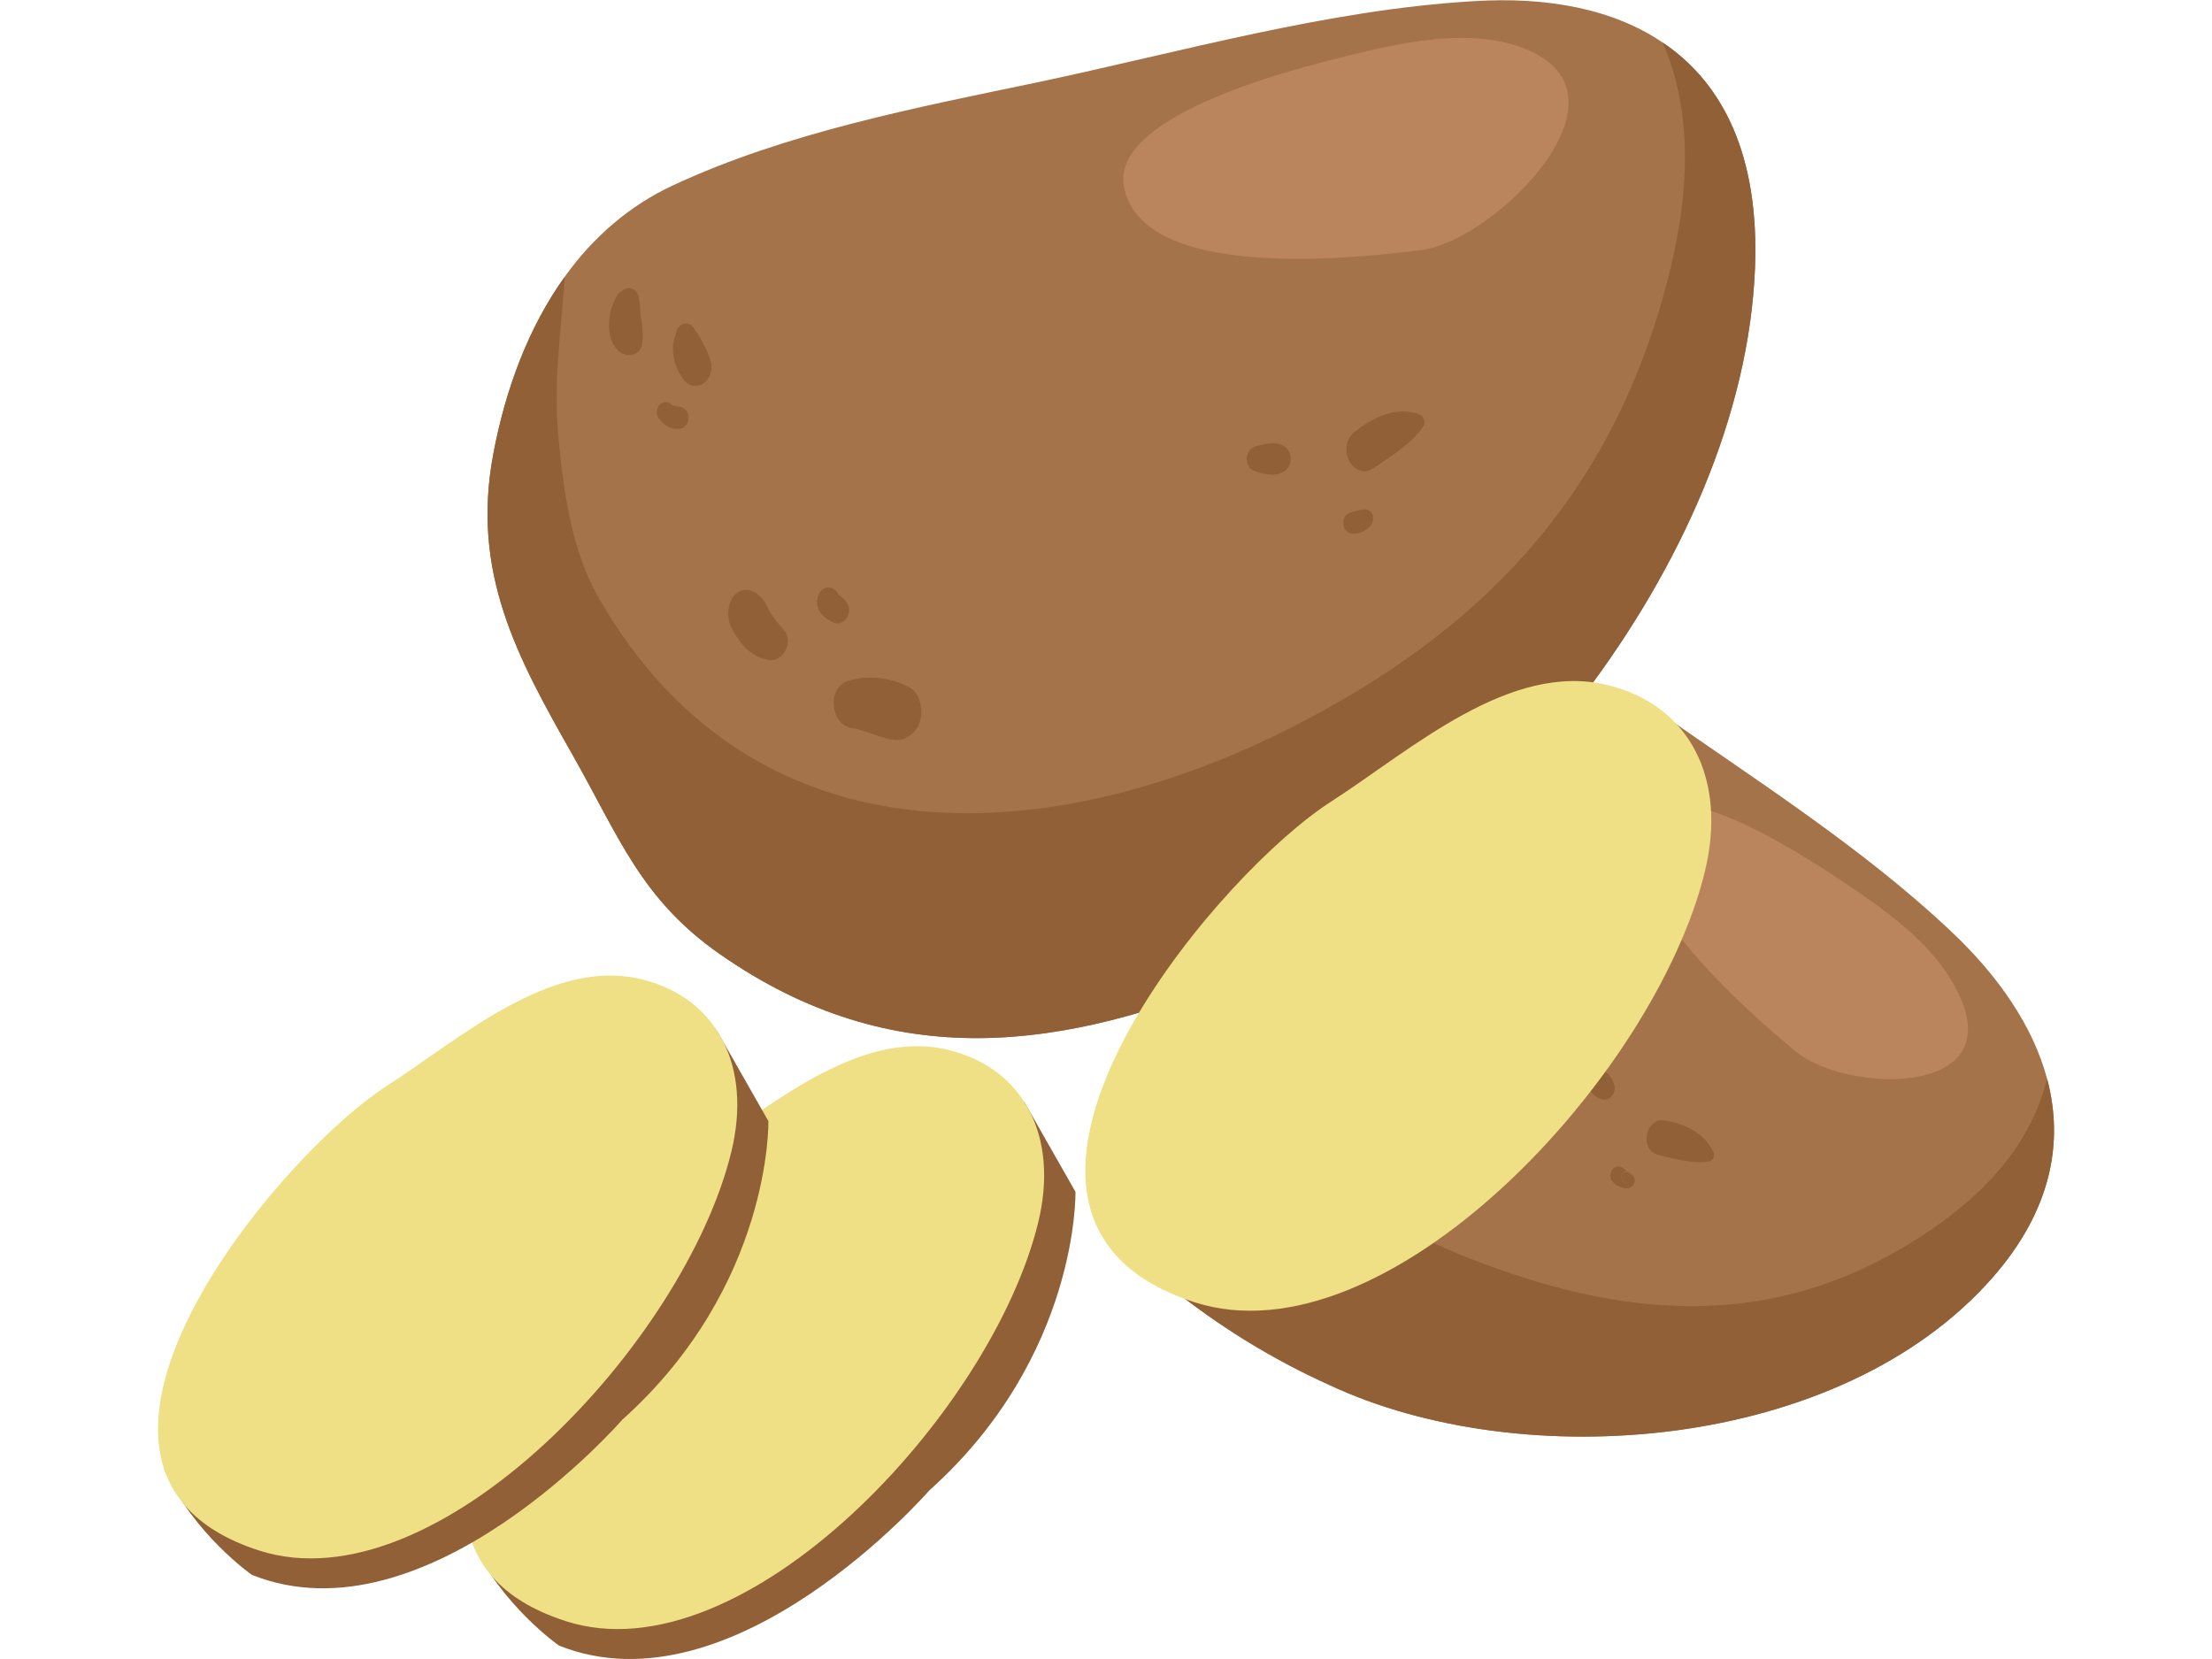<svg width="80" height="60" viewBox="0 0 80 70" fill="none" xmlns="http://www.w3.org/2000/svg">
<g clip-path="url(#clip0)">
<path d="M67.384 11.302C66.898 23.735 55.773 36.971 45.898 41.107C38.228 44.321 31.024 45.361 23.715 40.264C20.379 37.939 19.473 35.342 17.489 31.846C15.15 27.726 13.207 24.163 14.146 19.162C14.666 16.393 15.648 13.784 17.164 11.676C18.37 9.98 19.931 8.659 21.702 7.834C26.495 5.593 32.015 4.536 37.071 3.481C43.138 2.2 49.362 0.407 55.524 0.049C58.586 -0.143 61.38 0.364 63.485 1.793C66.028 3.501 67.57 6.543 67.384 11.302Z" fill="#A57349"/>
<path d="M67.384 11.302C66.898 23.735 55.773 36.971 45.898 41.106C38.228 44.321 31.024 45.36 23.715 40.264C20.379 37.938 19.473 35.342 17.489 31.846C15.15 27.725 13.207 24.163 14.146 19.161C14.666 16.393 15.648 13.783 17.164 11.675C17.02 13.901 16.671 16.106 16.892 18.431C17.114 20.757 17.451 23.241 18.596 25.231C25.323 36.924 38.074 35.685 47.912 30.65C55.557 26.739 61.239 21.241 63.68 11.88C64.701 7.97 64.716 4.61 63.485 1.792C66.028 3.501 67.57 6.543 67.384 11.302Z" fill="#916037"/>
<path d="M53.333 10.546C50.822 10.866 41.45 11.97 40.753 7.834C40.242 4.776 48.318 2.817 50.169 2.361C52.302 1.833 54.878 1.262 57.048 1.849C63.102 3.529 56.501 10.141 53.333 10.546Z" fill="#BA855D"/>
<path d="M29.396 30.732C29.497 30.732 29.49 30.732 29.381 30.732C29.441 30.747 29.499 30.763 29.558 30.783L29.961 30.901C30.266 31.001 30.58 31.129 30.892 31.193C31.116 31.256 31.352 31.236 31.565 31.134C31.778 31.033 31.957 30.856 32.075 30.63C32.34 30.099 32.206 29.262 31.683 28.991C30.889 28.577 29.996 28.481 29.147 28.717C28.141 29.021 28.398 30.719 29.403 30.74L29.396 30.732Z" fill="#916037"/>
<path d="M26.362 26.529C26.181 26.328 26.014 26.112 25.86 25.884C25.97 26.038 25.813 25.81 25.804 25.794C25.759 25.717 25.721 25.635 25.683 25.553C25.613 25.398 25.515 25.26 25.396 25.15C25.277 25.04 25.138 24.96 24.99 24.916C24.84 24.87 24.681 24.882 24.538 24.951C24.394 25.02 24.275 25.14 24.199 25.295C24.102 25.486 24.054 25.704 24.059 25.925C24.064 26.146 24.121 26.361 24.226 26.547C24.346 26.773 24.485 26.984 24.642 27.177C24.927 27.522 25.301 27.754 25.71 27.838C26.344 27.997 26.898 27.07 26.362 26.529V26.529Z" fill="#916037"/>
<path d="M27.802 25.316C27.798 25.438 27.817 25.559 27.86 25.672C27.902 25.784 27.966 25.884 28.047 25.963C28.121 26.04 28.205 26.104 28.296 26.153C28.457 26.24 28.603 26.36 28.796 26.286C28.858 26.268 28.916 26.236 28.967 26.193C29.018 26.149 29.062 26.094 29.094 26.032C29.127 25.969 29.149 25.899 29.158 25.827C29.167 25.755 29.163 25.681 29.148 25.61C29.1 25.458 29.011 25.327 28.894 25.236C28.819 25.163 28.737 25.101 28.65 25.049C28.549 24.993 28.726 25.129 28.672 25.075C28.726 25.159 28.742 25.18 28.715 25.134C28.778 25.252 28.749 25.236 28.74 25.172C28.717 25.083 28.674 25.002 28.616 24.937C28.557 24.872 28.485 24.826 28.405 24.803C28.326 24.78 28.244 24.781 28.165 24.805C28.086 24.83 28.015 24.878 27.957 24.944C27.874 25.048 27.826 25.182 27.823 25.323L27.802 25.316Z" fill="#916037"/>
<path d="M53.239 17.492C52.306 17.113 51.279 17.604 50.497 18.216C49.678 18.857 50.425 20.332 51.292 19.753C52.028 19.241 52.815 18.788 53.364 18.032C53.397 17.992 53.421 17.943 53.432 17.89C53.444 17.837 53.444 17.781 53.431 17.728C53.419 17.675 53.394 17.627 53.361 17.587C53.327 17.548 53.285 17.52 53.239 17.505V17.492Z" fill="#916037"/>
<path d="M50.794 22.14C50.815 22.14 50.884 22.14 50.794 22.14H50.842L50.714 22.058C50.687 21.981 50.658 21.902 50.629 21.825C50.642 21.989 50.743 21.876 50.931 21.482C50.871 21.484 50.813 21.503 50.761 21.536C50.833 21.505 50.853 21.495 50.821 21.505C50.774 21.52 50.927 21.49 50.875 21.505C50.824 21.52 50.727 21.505 50.651 21.536C50.536 21.564 50.427 21.6 50.306 21.625C50.211 21.654 50.129 21.721 50.075 21.814C50.021 21.907 49.999 22.02 50.013 22.131C50.027 22.241 50.075 22.342 50.15 22.414C50.225 22.486 50.32 22.524 50.418 22.522C50.675 22.524 50.924 22.42 51.12 22.23C51.177 22.174 51.221 22.102 51.245 22.021C51.27 21.94 51.276 21.853 51.261 21.769C51.246 21.708 51.217 21.652 51.178 21.607C51.139 21.562 51.09 21.53 51.036 21.513C50.982 21.495 50.923 21.495 50.868 21.513L50.792 21.549C50.772 21.564 50.792 21.549 50.85 21.52H51.003C50.937 21.512 50.871 21.512 50.806 21.52C50.732 21.52 50.661 21.554 50.609 21.613C50.557 21.673 50.528 21.754 50.528 21.838C50.528 21.922 50.557 22.003 50.609 22.062C50.661 22.122 50.732 22.155 50.806 22.155L50.794 22.14Z" fill="#916037"/>
<path d="M46.275 19.884C46.525 19.971 46.785 20.019 47.046 20.027C47.391 20.027 47.797 19.82 47.793 19.354C47.788 18.887 47.38 18.695 47.037 18.695C46.776 18.709 46.517 18.763 46.268 18.854C46.172 18.887 46.088 18.955 46.028 19.047C45.968 19.14 45.935 19.252 45.935 19.366C45.935 19.481 45.968 19.593 46.028 19.685C46.088 19.777 46.172 19.845 46.268 19.878L46.275 19.884Z" fill="#916037"/>
<path d="M19.551 12.306C19.689 12.229 19.678 12.229 19.518 12.306C19.421 12.385 19.343 12.492 19.294 12.616C19.187 12.817 19.111 13.038 19.069 13.269C18.984 13.819 19.018 14.418 19.426 14.805C19.735 15.092 20.363 15.061 20.435 14.49C20.472 14.116 20.451 13.737 20.372 13.371C20.32 13.071 20.372 12.739 20.235 12.472C20.255 12.562 20.278 12.651 20.3 12.728C20.3 12.697 20.3 12.669 20.3 12.639C20.299 12.542 20.272 12.448 20.224 12.368C20.176 12.288 20.108 12.227 20.03 12.19C19.951 12.154 19.865 12.145 19.782 12.164C19.699 12.183 19.623 12.23 19.562 12.298L19.551 12.306Z" fill="#916037"/>
<path d="M21.872 14.001C21.825 14.147 21.79 14.298 21.769 14.452L21.841 14.14C21.574 14.757 21.818 15.584 22.208 16.063C22.315 16.182 22.453 16.258 22.601 16.278C22.749 16.298 22.899 16.261 23.027 16.173C23.152 16.084 23.248 15.951 23.303 15.794C23.357 15.638 23.367 15.465 23.329 15.302C23.261 15.009 23.148 14.731 22.997 14.48C22.893 14.252 22.758 14.044 22.598 13.863L22.717 14.091L22.684 13.994C22.657 13.894 22.604 13.807 22.531 13.745C22.457 13.682 22.369 13.649 22.278 13.649C22.187 13.649 22.098 13.682 22.025 13.745C21.952 13.807 21.898 13.894 21.872 13.994V14.001Z" fill="#916037"/>
<path d="M21.169 17.684C21.263 17.822 21.386 17.932 21.525 18.004C21.665 18.076 21.819 18.108 21.972 18.096C22.063 18.095 22.151 18.06 22.223 17.997C22.296 17.935 22.349 17.847 22.375 17.748C22.403 17.628 22.387 17.5 22.333 17.392C22.278 17.285 22.189 17.207 22.084 17.174L21.972 17.159C21.924 17.142 21.874 17.132 21.824 17.131C21.774 17.131 21.774 17.131 21.824 17.131C21.74 17.127 21.66 17.087 21.6 17.02C21.529 16.974 21.446 16.955 21.365 16.968C21.284 16.98 21.209 17.023 21.151 17.09C21.084 17.17 21.046 17.277 21.046 17.388C21.046 17.499 21.084 17.606 21.151 17.686L21.169 17.684Z" fill="#916037"/>
<path d="M36.546 46.482L38.712 50.288C38.712 50.288 38.866 57.226 32.544 62.888C32.544 62.888 24.291 72.377 16.919 69.434C16.919 69.434 14.472 67.734 13.217 64.973L36.546 46.482Z" fill="#916037"/>
<path d="M14.815 57.51C12.306 61.923 11.658 66.615 17.205 68.402C24.694 70.82 35.184 59.638 37.142 51.569C38.012 47.983 36.557 45.089 33.362 44.303C29.532 43.361 25.705 46.805 22.573 48.831C20.402 50.232 16.943 53.781 14.815 57.51Z" fill="#EFE086"/>
<path d="M23.589 43.498L25.755 47.304C25.755 47.304 25.909 54.242 19.587 59.907C19.587 59.907 11.333 69.395 3.961 66.45C3.961 66.45 1.515 64.75 0.26 61.989L23.589 43.498Z" fill="#916037"/>
<path d="M1.863 54.526C-0.648 58.939 -1.294 63.63 4.26 65.421C11.746 67.836 22.237 56.657 24.195 48.585C25.064 44.999 23.609 42.108 20.414 41.322C16.591 40.379 12.751 43.824 9.619 45.842C7.455 47.248 3.989 50.787 1.863 54.526Z" fill="#EFE086"/>
<path d="M79.709 45.52C79.112 43.284 77.641 41.166 75.662 39.301C71.834 35.69 67.317 32.86 63.081 29.869C57.31 38.94 50.225 46.672 43.183 54.685C45.135 56.191 47.226 57.448 49.418 58.435C57.552 62.253 70.962 61.252 77.41 53.904C79.877 51.087 80.428 48.216 79.709 45.52Z" fill="#A57349"/>
<path d="M79.709 45.519C79.072 48.054 77.399 50.116 74.836 51.87C68.702 56.07 62.478 55.799 55.828 53.282C53.114 52.273 50.535 50.843 48.162 49.033C46.512 50.915 44.846 52.792 43.183 54.685C45.135 56.191 47.226 57.448 49.418 58.434C57.552 62.253 70.962 61.251 77.41 53.904C79.877 51.087 80.428 48.216 79.709 45.519Z" fill="#916037"/>
<path d="M75.697 41.409C74.654 39.642 72.782 38.336 71.213 37.281C69.847 36.369 63.895 32.369 62.693 34.587C61.079 37.588 67.401 42.953 69.114 44.375C71.267 46.167 78.61 46.354 75.697 41.409Z" fill="#BA855D"/>
<path d="M65.621 48.6C65.234 47.763 64.357 47.404 63.572 47.276C62.749 47.146 62.48 48.536 63.31 48.731C64.009 48.897 64.727 49.118 65.44 49.007C65.48 49.004 65.518 48.988 65.552 48.963C65.585 48.937 65.612 48.902 65.63 48.862C65.648 48.821 65.657 48.775 65.655 48.73C65.654 48.684 65.642 48.639 65.621 48.6Z" fill="#916037"/>
<path d="M61.84 49.94L61.826 49.919L61.84 49.94Z" fill="#916037"/>
<path d="M62.243 49.63L62.209 49.586L62.243 49.63Z" fill="#916037"/>
<path d="M61.822 49.894L61.835 49.914L61.817 49.889L61.822 49.894Z" fill="#916037"/>
<path d="M61.844 49.658L61.864 49.599C61.846 49.627 61.84 49.645 61.844 49.658Z" fill="#916037"/>
<path d="M62.16 49.538H62.173L62.119 49.484C62.094 49.461 62.065 49.444 62.034 49.433C62.072 49.459 62.108 49.488 62.142 49.52L62.16 49.538Z" fill="#916037"/>
<path d="M62.189 49.558L62.211 49.578C62.201 49.568 62.191 49.559 62.18 49.55L62.189 49.558Z" fill="#916037"/>
<path d="M61.798 49.517C61.758 49.57 61.738 49.639 61.742 49.708C61.745 49.778 61.772 49.843 61.816 49.891V49.891L61.834 49.917L61.8 49.799C61.816 49.753 61.83 49.707 61.843 49.66C61.856 49.614 61.843 49.63 61.863 49.602L61.843 49.66C61.859 49.702 61.98 49.678 62.202 49.591L62.163 49.553L62.139 49.532H62.125C62.092 49.532 62.081 49.517 62.099 49.532H62.112H62.087L62.134 49.55C62.1 49.519 62.064 49.489 62.027 49.463C61.988 49.447 61.946 49.444 61.906 49.453C61.865 49.463 61.828 49.485 61.798 49.517V49.517Z" fill="#916037"/>
<path d="M62.209 49.586L62.187 49.566L62.209 49.586Z" fill="#916037"/>
<path d="M62.211 49.579L62.244 49.622L62.204 49.581C61.98 49.668 61.861 49.691 61.845 49.65C61.832 49.697 61.818 49.743 61.803 49.789L61.836 49.907L61.818 49.873C61.774 49.825 61.747 49.76 61.744 49.69C61.74 49.621 61.761 49.552 61.8 49.499C61.83 49.461 61.869 49.434 61.912 49.421C61.955 49.408 62.001 49.411 62.042 49.428H62.027C61.942 49.371 61.854 49.318 61.769 49.259C61.696 49.216 61.612 49.205 61.533 49.228C61.454 49.251 61.385 49.306 61.339 49.383C61.293 49.461 61.273 49.555 61.284 49.647C61.295 49.74 61.335 49.825 61.397 49.886C61.555 50.046 61.758 50.136 61.968 50.142C62.031 50.146 62.093 50.13 62.149 50.096C62.204 50.062 62.25 50.012 62.282 49.95C62.304 49.902 62.313 49.848 62.311 49.794C62.309 49.74 62.294 49.688 62.269 49.643C62.252 49.618 62.233 49.597 62.211 49.579V49.579Z" fill="#916037"/>
<path d="M62.138 49.53L62.091 49.512H62.115H62.138V49.53Z" fill="#916037"/>
<path d="M62.177 49.558L62.15 49.535L62.166 49.553C62.179 49.561 62.193 49.571 62.177 49.558Z" fill="#916037"/>
<path d="M62.166 49.542L62.193 49.566C62.209 49.578 62.193 49.566 62.179 49.566L62.218 49.604L62.197 49.576L62.166 49.542Z" fill="#916037"/>
<path d="M62.148 49.532L62.173 49.553L62.157 49.535L62.148 49.532Z" fill="#916037"/>
<path d="M61.209 45.343C61.041 45.183 60.855 45.048 60.657 44.943C60.581 44.903 60.495 44.891 60.412 44.911C60.329 44.93 60.254 44.979 60.198 45.051C60.142 45.122 60.107 45.212 60.099 45.308C60.09 45.404 60.109 45.501 60.153 45.583C60.265 45.798 60.402 45.995 60.558 46.17C60.769 46.395 61.123 46.523 61.352 46.236C61.581 45.95 61.417 45.558 61.209 45.343Z" fill="#916037"/>
<path d="M41.14 43.163C38.429 47.932 37.73 53.003 43.725 54.944C51.817 57.556 63.155 45.468 65.272 36.761C66.213 32.878 64.637 29.762 61.187 28.911C57.048 27.887 52.909 31.616 49.528 33.803C47.185 35.296 43.441 39.119 41.14 43.163Z" fill="#EFE086"/>
</g>
<defs>
<clipPath id="clip0">
<rect width="80" height="70" fill="white"/>
</clipPath>
</defs>
</svg>
